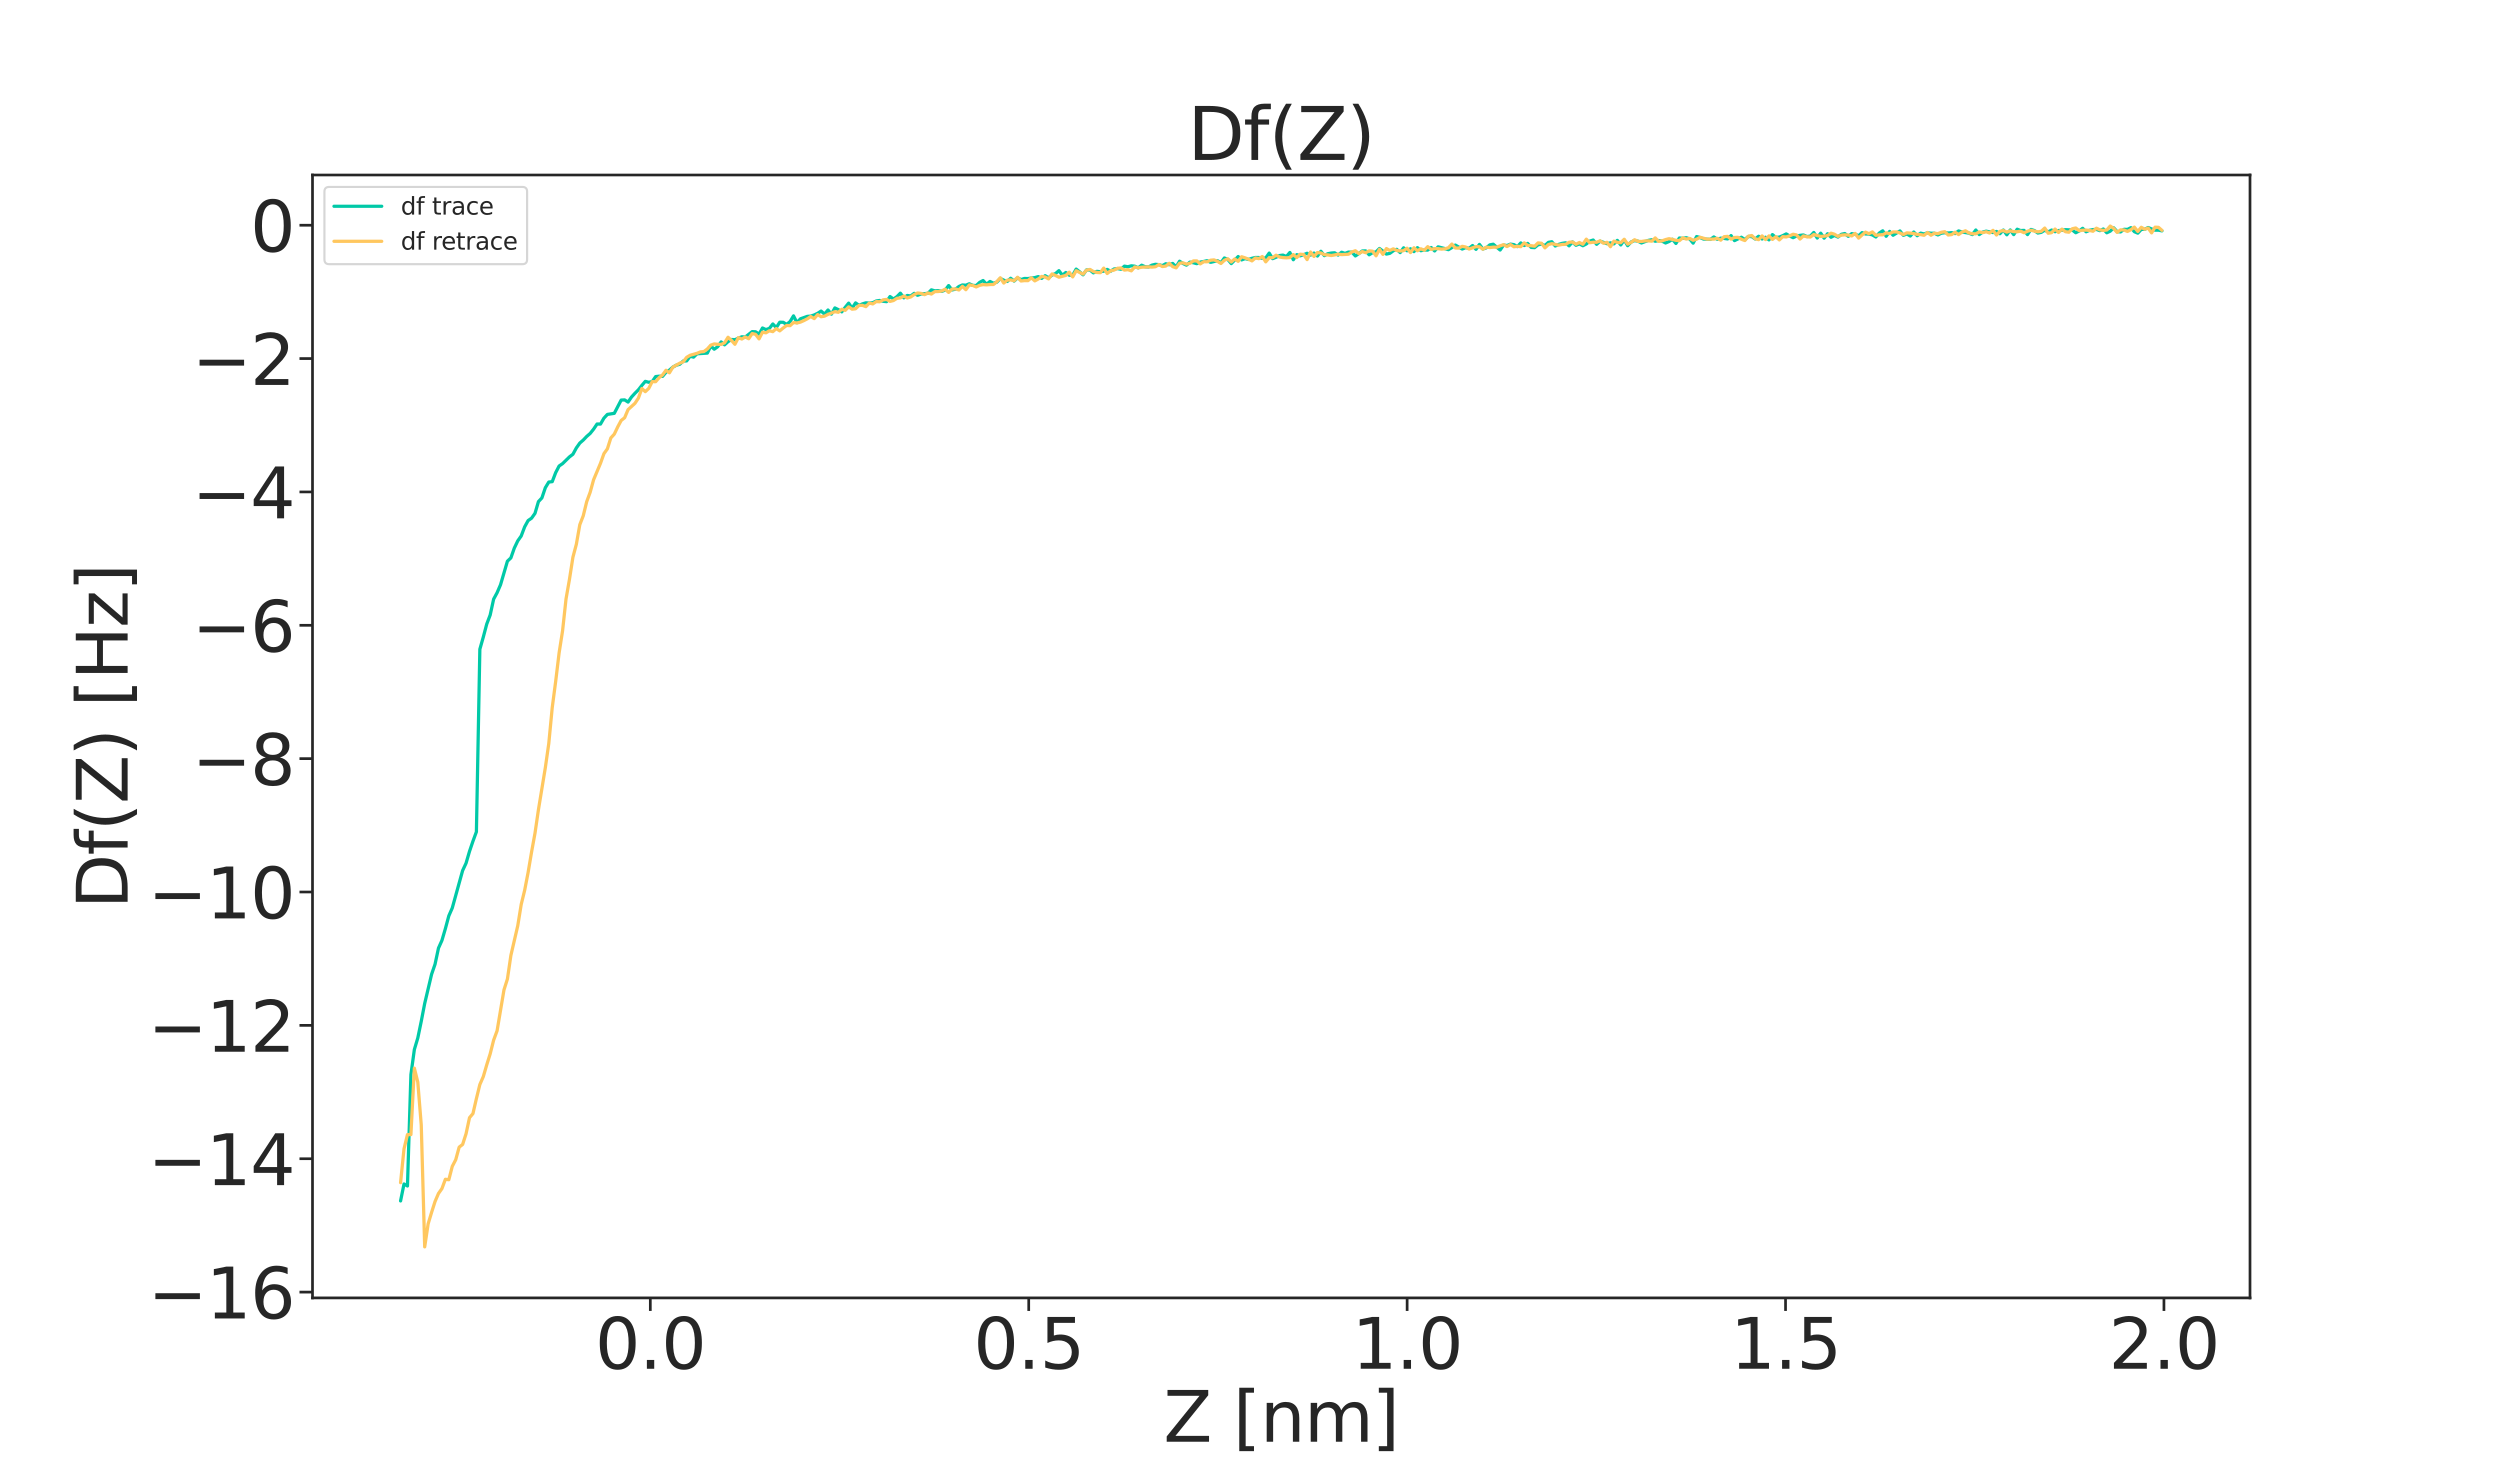 <?xml version="1.0" encoding="utf-8" standalone="no"?>
<!DOCTYPE svg PUBLIC "-//W3C//DTD SVG 1.1//EN"
  "http://www.w3.org/Graphics/SVG/1.1/DTD/svg11.dtd">
<svg xmlns:xlink="http://www.w3.org/1999/xlink" width="1728pt" height="1008pt" viewBox="0 0 1728 1008" xmlns="http://www.w3.org/2000/svg" version="1.1">
 <defs>
  <style type="text/css">*{stroke-linejoin: round; stroke-linecap: butt}</style>
 </defs>
 <g id="figure_1">
  <g id="patch_1">
   <path d="M 0 1008 
L 1728 1008 
L 1728 0 
L 0 0 
z
" style="fill: #ffffff"/>
  </g>
  <g id="axes_1">
   <g id="patch_2">
    <path d="M 216 897.12 
L 1555.2 897.12 
L 1555.2 120.96 
L 216 120.96 
L 216 897.12 
z
" style="fill: none"/>
   </g>
   <g id="matplotlib.axis_1">
    <g id="xtick_1">
     <g id="line2d_1">
      <defs>
       <path id="m2b1231af15" d="M 0 0 
L 0 9 
" style="stroke: #262626; stroke-width: 1.875"/>
      </defs>
      <g>
       <use xlink:href="#m2b1231af15" x="449.499" y="897.12" style="fill: #262626; stroke: #262626; stroke-width: 1.875"/>
      </g>
     </g>
     <g id="text_1">
      <!-- 0.0 -->
      <g style="fill: #262626" transform="translate(411.331 946.092)scale(0.48 -0.48)">
       <defs>
        <path id="DejaVuSans-30" d="M 2034 4250 
Q 1547 4250 1301 3770 
Q 1056 3291 1056 2328 
Q 1056 1369 1301 889 
Q 1547 409 2034 409 
Q 2525 409 2770 889 
Q 3016 1369 3016 2328 
Q 3016 3291 2770 3770 
Q 2525 4250 2034 4250 
z
M 2034 4750 
Q 2819 4750 3233 4129 
Q 3647 3509 3647 2328 
Q 3647 1150 3233 529 
Q 2819 -91 2034 -91 
Q 1250 -91 836 529 
Q 422 1150 422 2328 
Q 422 3509 836 4129 
Q 1250 4750 2034 4750 
z
" transform="scale(0.016)"/>
        <path id="DejaVuSans-2e" d="M 684 794 
L 1344 794 
L 1344 0 
L 684 0 
L 684 794 
z
" transform="scale(0.016)"/>
       </defs>
       <use xlink:href="#DejaVuSans-30"/>
       <use xlink:href="#DejaVuSans-2e" x="63.623"/>
       <use xlink:href="#DejaVuSans-30" x="95.41"/>
      </g>
     </g>
    </g>
    <g id="xtick_2">
     <g id="line2d_2">
      <g>
       <use xlink:href="#m2b1231af15" x="711.053" y="897.12" style="fill: #262626; stroke: #262626; stroke-width: 1.875"/>
      </g>
     </g>
     <g id="text_2">
      <!-- 0.5 -->
      <g style="fill: #262626" transform="translate(672.885 946.092)scale(0.48 -0.48)">
       <defs>
        <path id="DejaVuSans-35" d="M 691 4666 
L 3169 4666 
L 3169 4134 
L 1269 4134 
L 1269 2991 
Q 1406 3038 1543 3061 
Q 1681 3084 1819 3084 
Q 2600 3084 3056 2656 
Q 3513 2228 3513 1497 
Q 3513 744 3044 326 
Q 2575 -91 1722 -91 
Q 1428 -91 1123 -41 
Q 819 9 494 109 
L 494 744 
Q 775 591 1075 516 
Q 1375 441 1709 441 
Q 2250 441 2565 725 
Q 2881 1009 2881 1497 
Q 2881 1984 2565 2268 
Q 2250 2553 1709 2553 
Q 1456 2553 1204 2497 
Q 953 2441 691 2322 
L 691 4666 
z
" transform="scale(0.016)"/>
       </defs>
       <use xlink:href="#DejaVuSans-30"/>
       <use xlink:href="#DejaVuSans-2e" x="63.623"/>
       <use xlink:href="#DejaVuSans-35" x="95.41"/>
      </g>
     </g>
    </g>
    <g id="xtick_3">
     <g id="line2d_3">
      <g>
       <use xlink:href="#m2b1231af15" x="972.607" y="897.12" style="fill: #262626; stroke: #262626; stroke-width: 1.875"/>
      </g>
     </g>
     <g id="text_3">
      <!-- 1.0 -->
      <g style="fill: #262626" transform="translate(934.439 946.092)scale(0.48 -0.48)">
       <defs>
        <path id="DejaVuSans-31" d="M 794 531 
L 1825 531 
L 1825 4091 
L 703 3866 
L 703 4441 
L 1819 4666 
L 2450 4666 
L 2450 531 
L 3481 531 
L 3481 0 
L 794 0 
L 794 531 
z
" transform="scale(0.016)"/>
       </defs>
       <use xlink:href="#DejaVuSans-31"/>
       <use xlink:href="#DejaVuSans-2e" x="63.623"/>
       <use xlink:href="#DejaVuSans-30" x="95.41"/>
      </g>
     </g>
    </g>
    <g id="xtick_4">
     <g id="line2d_4">
      <g>
       <use xlink:href="#m2b1231af15" x="1234.161" y="897.12" style="fill: #262626; stroke: #262626; stroke-width: 1.875"/>
      </g>
     </g>
     <g id="text_4">
      <!-- 1.5 -->
      <g style="fill: #262626" transform="translate(1195.994 946.092)scale(0.48 -0.48)">
       <use xlink:href="#DejaVuSans-31"/>
       <use xlink:href="#DejaVuSans-2e" x="63.623"/>
       <use xlink:href="#DejaVuSans-35" x="95.41"/>
      </g>
     </g>
    </g>
    <g id="xtick_5">
     <g id="line2d_5">
      <g>
       <use xlink:href="#m2b1231af15" x="1495.715" y="897.12" style="fill: #262626; stroke: #262626; stroke-width: 1.875"/>
      </g>
     </g>
     <g id="text_5">
      <!-- 2.0 -->
      <g style="fill: #262626" transform="translate(1457.548 946.092)scale(0.48 -0.48)">
       <defs>
        <path id="DejaVuSans-32" d="M 1228 531 
L 3431 531 
L 3431 0 
L 469 0 
L 469 531 
Q 828 903 1448 1529 
Q 2069 2156 2228 2338 
Q 2531 2678 2651 2914 
Q 2772 3150 2772 3378 
Q 2772 3750 2511 3984 
Q 2250 4219 1831 4219 
Q 1534 4219 1204 4116 
Q 875 4013 500 3803 
L 500 4441 
Q 881 4594 1212 4672 
Q 1544 4750 1819 4750 
Q 2544 4750 2975 4387 
Q 3406 4025 3406 3419 
Q 3406 3131 3298 2873 
Q 3191 2616 2906 2266 
Q 2828 2175 2409 1742 
Q 1991 1309 1228 531 
z
" transform="scale(0.016)"/>
       </defs>
       <use xlink:href="#DejaVuSans-32"/>
       <use xlink:href="#DejaVuSans-2e" x="63.623"/>
       <use xlink:href="#DejaVuSans-30" x="95.41"/>
      </g>
     </g>
    </g>
    <g id="text_6">
     <!-- Z [nm] -->
     <g style="fill: #262626" transform="translate(804.217 996.548)scale(0.48 -0.48)">
      <defs>
       <path id="DejaVuSans-5a" d="M 359 4666 
L 4025 4666 
L 4025 4184 
L 1075 531 
L 4097 531 
L 4097 0 
L 288 0 
L 288 481 
L 3238 4134 
L 359 4134 
L 359 4666 
z
" transform="scale(0.016)"/>
       <path id="DejaVuSans-20" transform="scale(0.016)"/>
       <path id="DejaVuSans-5b" d="M 550 4863 
L 1875 4863 
L 1875 4416 
L 1125 4416 
L 1125 -397 
L 1875 -397 
L 1875 -844 
L 550 -844 
L 550 4863 
z
" transform="scale(0.016)"/>
       <path id="DejaVuSans-6e" d="M 3513 2113 
L 3513 0 
L 2938 0 
L 2938 2094 
Q 2938 2591 2744 2837 
Q 2550 3084 2163 3084 
Q 1697 3084 1428 2787 
Q 1159 2491 1159 1978 
L 1159 0 
L 581 0 
L 581 3500 
L 1159 3500 
L 1159 2956 
Q 1366 3272 1645 3428 
Q 1925 3584 2291 3584 
Q 2894 3584 3203 3211 
Q 3513 2838 3513 2113 
z
" transform="scale(0.016)"/>
       <path id="DejaVuSans-6d" d="M 3328 2828 
Q 3544 3216 3844 3400 
Q 4144 3584 4550 3584 
Q 5097 3584 5394 3201 
Q 5691 2819 5691 2113 
L 5691 0 
L 5113 0 
L 5113 2094 
Q 5113 2597 4934 2840 
Q 4756 3084 4391 3084 
Q 3944 3084 3684 2787 
Q 3425 2491 3425 1978 
L 3425 0 
L 2847 0 
L 2847 2094 
Q 2847 2600 2669 2842 
Q 2491 3084 2119 3084 
Q 1678 3084 1418 2786 
Q 1159 2488 1159 1978 
L 1159 0 
L 581 0 
L 581 3500 
L 1159 3500 
L 1159 2956 
Q 1356 3278 1631 3431 
Q 1906 3584 2284 3584 
Q 2666 3584 2933 3390 
Q 3200 3197 3328 2828 
z
" transform="scale(0.016)"/>
       <path id="DejaVuSans-5d" d="M 1947 4863 
L 1947 -844 
L 622 -844 
L 622 -397 
L 1369 -397 
L 1369 4416 
L 622 4416 
L 622 4863 
L 1947 4863 
z
" transform="scale(0.016)"/>
      </defs>
      <use xlink:href="#DejaVuSans-5a"/>
      <use xlink:href="#DejaVuSans-20" x="68.506"/>
      <use xlink:href="#DejaVuSans-5b" x="100.293"/>
      <use xlink:href="#DejaVuSans-6e" x="139.307"/>
      <use xlink:href="#DejaVuSans-6d" x="202.686"/>
      <use xlink:href="#DejaVuSans-5d" x="300.098"/>
     </g>
    </g>
   </g>
   <g id="matplotlib.axis_2">
    <g id="ytick_1">
     <g id="line2d_6">
      <defs>
       <path id="m84f13d6ff4" d="M 0 0 
L -9 0 
" style="stroke: #262626; stroke-width: 1.875"/>
      </defs>
      <g>
       <use xlink:href="#m84f13d6ff4" x="216" y="893.086" style="fill: #262626; stroke: #262626; stroke-width: 1.875"/>
      </g>
     </g>
     <g id="text_7">
      <!-- −16 -->
      <g style="fill: #262626" transform="translate(102.198 911.322)scale(0.48 -0.48)">
       <defs>
        <path id="DejaVuSans-2212" d="M 678 2272 
L 4684 2272 
L 4684 1741 
L 678 1741 
L 678 2272 
z
" transform="scale(0.016)"/>
        <path id="DejaVuSans-36" d="M 2113 2584 
Q 1688 2584 1439 2293 
Q 1191 2003 1191 1497 
Q 1191 994 1439 701 
Q 1688 409 2113 409 
Q 2538 409 2786 701 
Q 3034 994 3034 1497 
Q 3034 2003 2786 2293 
Q 2538 2584 2113 2584 
z
M 3366 4563 
L 3366 3988 
Q 3128 4100 2886 4159 
Q 2644 4219 2406 4219 
Q 1781 4219 1451 3797 
Q 1122 3375 1075 2522 
Q 1259 2794 1537 2939 
Q 1816 3084 2150 3084 
Q 2853 3084 3261 2657 
Q 3669 2231 3669 1497 
Q 3669 778 3244 343 
Q 2819 -91 2113 -91 
Q 1303 -91 875 529 
Q 447 1150 447 2328 
Q 447 3434 972 4092 
Q 1497 4750 2381 4750 
Q 2619 4750 2861 4703 
Q 3103 4656 3366 4563 
z
" transform="scale(0.016)"/>
       </defs>
       <use xlink:href="#DejaVuSans-2212"/>
       <use xlink:href="#DejaVuSans-31" x="83.789"/>
       <use xlink:href="#DejaVuSans-36" x="147.412"/>
      </g>
     </g>
    </g>
    <g id="ytick_2">
     <g id="line2d_7">
      <g>
       <use xlink:href="#m84f13d6ff4" x="216" y="800.909" style="fill: #262626; stroke: #262626; stroke-width: 1.875"/>
      </g>
     </g>
     <g id="text_8">
      <!-- −14 -->
      <g style="fill: #262626" transform="translate(102.198 819.145)scale(0.48 -0.48)">
       <defs>
        <path id="DejaVuSans-34" d="M 2419 4116 
L 825 1625 
L 2419 1625 
L 2419 4116 
z
M 2253 4666 
L 3047 4666 
L 3047 1625 
L 3713 1625 
L 3713 1100 
L 3047 1100 
L 3047 0 
L 2419 0 
L 2419 1100 
L 313 1100 
L 313 1709 
L 2253 4666 
z
" transform="scale(0.016)"/>
       </defs>
       <use xlink:href="#DejaVuSans-2212"/>
       <use xlink:href="#DejaVuSans-31" x="83.789"/>
       <use xlink:href="#DejaVuSans-34" x="147.412"/>
      </g>
     </g>
    </g>
    <g id="ytick_3">
     <g id="line2d_8">
      <g>
       <use xlink:href="#m84f13d6ff4" x="216" y="708.732" style="fill: #262626; stroke: #262626; stroke-width: 1.875"/>
      </g>
     </g>
     <g id="text_9">
      <!-- −12 -->
      <g style="fill: #262626" transform="translate(102.198 726.968)scale(0.48 -0.48)">
       <use xlink:href="#DejaVuSans-2212"/>
       <use xlink:href="#DejaVuSans-31" x="83.789"/>
       <use xlink:href="#DejaVuSans-32" x="147.412"/>
      </g>
     </g>
    </g>
    <g id="ytick_4">
     <g id="line2d_9">
      <g>
       <use xlink:href="#m84f13d6ff4" x="216" y="616.555" style="fill: #262626; stroke: #262626; stroke-width: 1.875"/>
      </g>
     </g>
     <g id="text_10">
      <!-- −10 -->
      <g style="fill: #262626" transform="translate(102.198 634.791)scale(0.48 -0.48)">
       <use xlink:href="#DejaVuSans-2212"/>
       <use xlink:href="#DejaVuSans-31" x="83.789"/>
       <use xlink:href="#DejaVuSans-30" x="147.412"/>
      </g>
     </g>
    </g>
    <g id="ytick_5">
     <g id="line2d_10">
      <g>
       <use xlink:href="#m84f13d6ff4" x="216" y="524.378" style="fill: #262626; stroke: #262626; stroke-width: 1.875"/>
      </g>
     </g>
     <g id="text_11">
      <!-- −8 -->
      <g style="fill: #262626" transform="translate(132.738 542.615)scale(0.48 -0.48)">
       <defs>
        <path id="DejaVuSans-38" d="M 2034 2216 
Q 1584 2216 1326 1975 
Q 1069 1734 1069 1313 
Q 1069 891 1326 650 
Q 1584 409 2034 409 
Q 2484 409 2743 651 
Q 3003 894 3003 1313 
Q 3003 1734 2745 1975 
Q 2488 2216 2034 2216 
z
M 1403 2484 
Q 997 2584 770 2862 
Q 544 3141 544 3541 
Q 544 4100 942 4425 
Q 1341 4750 2034 4750 
Q 2731 4750 3128 4425 
Q 3525 4100 3525 3541 
Q 3525 3141 3298 2862 
Q 3072 2584 2669 2484 
Q 3125 2378 3379 2068 
Q 3634 1759 3634 1313 
Q 3634 634 3220 271 
Q 2806 -91 2034 -91 
Q 1263 -91 848 271 
Q 434 634 434 1313 
Q 434 1759 690 2068 
Q 947 2378 1403 2484 
z
M 1172 3481 
Q 1172 3119 1398 2916 
Q 1625 2713 2034 2713 
Q 2441 2713 2670 2916 
Q 2900 3119 2900 3481 
Q 2900 3844 2670 4047 
Q 2441 4250 2034 4250 
Q 1625 4250 1398 4047 
Q 1172 3844 1172 3481 
z
" transform="scale(0.016)"/>
       </defs>
       <use xlink:href="#DejaVuSans-2212"/>
       <use xlink:href="#DejaVuSans-38" x="83.789"/>
      </g>
     </g>
    </g>
    <g id="ytick_6">
     <g id="line2d_11">
      <g>
       <use xlink:href="#m84f13d6ff4" x="216" y="432.201" style="fill: #262626; stroke: #262626; stroke-width: 1.875"/>
      </g>
     </g>
     <g id="text_12">
      <!-- −6 -->
      <g style="fill: #262626" transform="translate(132.738 450.438)scale(0.48 -0.48)">
       <use xlink:href="#DejaVuSans-2212"/>
       <use xlink:href="#DejaVuSans-36" x="83.789"/>
      </g>
     </g>
    </g>
    <g id="ytick_7">
     <g id="line2d_12">
      <g>
       <use xlink:href="#m84f13d6ff4" x="216" y="340.024" style="fill: #262626; stroke: #262626; stroke-width: 1.875"/>
      </g>
     </g>
     <g id="text_13">
      <!-- −4 -->
      <g style="fill: #262626" transform="translate(132.738 358.261)scale(0.48 -0.48)">
       <use xlink:href="#DejaVuSans-2212"/>
       <use xlink:href="#DejaVuSans-34" x="83.789"/>
      </g>
     </g>
    </g>
    <g id="ytick_8">
     <g id="line2d_13">
      <g>
       <use xlink:href="#m84f13d6ff4" x="216" y="247.847" style="fill: #262626; stroke: #262626; stroke-width: 1.875"/>
      </g>
     </g>
     <g id="text_14">
      <!-- −2 -->
      <g style="fill: #262626" transform="translate(132.738 266.084)scale(0.48 -0.48)">
       <use xlink:href="#DejaVuSans-2212"/>
       <use xlink:href="#DejaVuSans-32" x="83.789"/>
      </g>
     </g>
    </g>
    <g id="ytick_9">
     <g id="line2d_14">
      <g>
       <use xlink:href="#m84f13d6ff4" x="216" y="155.67" style="fill: #262626; stroke: #262626; stroke-width: 1.875"/>
      </g>
     </g>
     <g id="text_15">
      <!-- 0 -->
      <g style="fill: #262626" transform="translate(172.96 173.907)scale(0.48 -0.48)">
       <use xlink:href="#DejaVuSans-30"/>
      </g>
     </g>
    </g>
    <g id="text_16">
     <!-- Df(Z) [Hz] -->
     <g style="fill: #262626" transform="translate(88.215 628.136)rotate(-90)scale(0.48 -0.48)">
      <defs>
       <path id="DejaVuSans-44" d="M 1259 4147 
L 1259 519 
L 2022 519 
Q 2988 519 3436 956 
Q 3884 1394 3884 2338 
Q 3884 3275 3436 3711 
Q 2988 4147 2022 4147 
L 1259 4147 
z
M 628 4666 
L 1925 4666 
Q 3281 4666 3915 4102 
Q 4550 3538 4550 2338 
Q 4550 1131 3912 565 
Q 3275 0 1925 0 
L 628 0 
L 628 4666 
z
" transform="scale(0.016)"/>
       <path id="DejaVuSans-66" d="M 2375 4863 
L 2375 4384 
L 1825 4384 
Q 1516 4384 1395 4259 
Q 1275 4134 1275 3809 
L 1275 3500 
L 2222 3500 
L 2222 3053 
L 1275 3053 
L 1275 0 
L 697 0 
L 697 3053 
L 147 3053 
L 147 3500 
L 697 3500 
L 697 3744 
Q 697 4328 969 4595 
Q 1241 4863 1831 4863 
L 2375 4863 
z
" transform="scale(0.016)"/>
       <path id="DejaVuSans-28" d="M 1984 4856 
Q 1566 4138 1362 3434 
Q 1159 2731 1159 2009 
Q 1159 1288 1364 580 
Q 1569 -128 1984 -844 
L 1484 -844 
Q 1016 -109 783 600 
Q 550 1309 550 2009 
Q 550 2706 781 3412 
Q 1013 4119 1484 4856 
L 1984 4856 
z
" transform="scale(0.016)"/>
       <path id="DejaVuSans-29" d="M 513 4856 
L 1013 4856 
Q 1481 4119 1714 3412 
Q 1947 2706 1947 2009 
Q 1947 1309 1714 600 
Q 1481 -109 1013 -844 
L 513 -844 
Q 928 -128 1133 580 
Q 1338 1288 1338 2009 
Q 1338 2731 1133 3434 
Q 928 4138 513 4856 
z
" transform="scale(0.016)"/>
       <path id="DejaVuSans-48" d="M 628 4666 
L 1259 4666 
L 1259 2753 
L 3553 2753 
L 3553 4666 
L 4184 4666 
L 4184 0 
L 3553 0 
L 3553 2222 
L 1259 2222 
L 1259 0 
L 628 0 
L 628 4666 
z
" transform="scale(0.016)"/>
       <path id="DejaVuSans-7a" d="M 353 3500 
L 3084 3500 
L 3084 2975 
L 922 459 
L 3084 459 
L 3084 0 
L 275 0 
L 275 525 
L 2438 3041 
L 353 3041 
L 353 3500 
z
" transform="scale(0.016)"/>
      </defs>
      <use xlink:href="#DejaVuSans-44"/>
      <use xlink:href="#DejaVuSans-66" x="77.002"/>
      <use xlink:href="#DejaVuSans-28" x="112.207"/>
      <use xlink:href="#DejaVuSans-5a" x="151.221"/>
      <use xlink:href="#DejaVuSans-29" x="219.727"/>
      <use xlink:href="#DejaVuSans-20" x="258.74"/>
      <use xlink:href="#DejaVuSans-5b" x="290.527"/>
      <use xlink:href="#DejaVuSans-48" x="329.541"/>
      <use xlink:href="#DejaVuSans-7a" x="404.736"/>
      <use xlink:href="#DejaVuSans-5d" x="457.227"/>
     </g>
    </g>
   </g>
   <g id="line2d_15">
    <path d="M 276.873 830.08 
L 279.255 818.367 
L 281.638 819.746 
L 284.02 742.815 
L 286.403 725.428 
L 288.785 717.451 
L 291.168 705.95 
L 293.55 693.594 
L 298.315 673.424 
L 300.698 666.488 
L 303.08 655.329 
L 305.463 650.024 
L 307.845 641.882 
L 310.228 633.032 
L 312.61 627.598 
L 319.758 601.739 
L 322.14 596.623 
L 324.523 588.455 
L 326.905 581.442 
L 329.288 574.944 
L 331.67 448.748 
L 334.053 440.342 
L 336.435 431.353 
L 338.818 425.069 
L 341.2 414.115 
L 343.583 409.702 
L 345.965 404.179 
L 350.73 387.889 
L 353.113 385.626 
L 355.495 378.824 
L 357.878 373.839 
L 360.26 370.455 
L 362.643 364.156 
L 365.025 359.817 
L 367.408 358.17 
L 369.79 354.817 
L 372.172 346.708 
L 374.555 344.17 
L 376.937 337.113 
L 379.32 333.188 
L 381.702 332.922 
L 384.085 326.681 
L 386.467 322.099 
L 388.85 320.458 
L 393.615 315.797 
L 395.997 313.975 
L 398.38 309.601 
L 400.762 306.25 
L 403.145 304.169 
L 405.527 301.674 
L 407.91 299.603 
L 410.292 296.622 
L 412.675 293.084 
L 415.057 293.131 
L 417.44 289.007 
L 419.822 286.442 
L 424.587 285.699 
L 429.352 276.539 
L 431.735 276.4 
L 434.117 277.906 
L 436.5 274.434 
L 438.882 271.823 
L 441.265 269.432 
L 443.647 266.387 
L 446.03 263.599 
L 448.412 264.233 
L 450.795 263.777 
L 453.177 260.296 
L 455.56 260.031 
L 457.942 260.165 
L 460.325 257.319 
L 462.707 255.823 
L 465.09 253.742 
L 467.472 252.416 
L 469.855 251.801 
L 472.237 249.546 
L 474.62 249.459 
L 477.002 246.234 
L 479.385 246.85 
L 481.767 244.539 
L 488.915 244.062 
L 491.297 239.175 
L 493.68 241.368 
L 496.062 239.666 
L 498.445 236.348 
L 500.827 238.354 
L 503.21 236.165 
L 505.592 234.653 
L 507.975 234.793 
L 512.74 232.774 
L 515.122 232.982 
L 519.887 229.224 
L 522.27 229.332 
L 524.652 230.978 
L 527.035 226.714 
L 529.417 227.798 
L 531.8 226.988 
L 534.182 223.927 
L 536.565 226.444 
L 538.947 222.739 
L 541.33 222.756 
L 543.712 224.217 
L 546.095 222.294 
L 548.477 218.327 
L 550.86 223.023 
L 553.242 220.375 
L 558.007 218.682 
L 560.39 218.507 
L 562.772 217.691 
L 565.155 216.574 
L 567.537 215.011 
L 569.92 217.118 
L 572.302 214.282 
L 574.685 217.138 
L 577.067 212.844 
L 579.449 214.011 
L 581.832 215.564 
L 584.214 212.426 
L 586.597 209.524 
L 588.979 213.07 
L 591.362 209.36 
L 593.744 211.07 
L 596.127 210.041 
L 598.509 209.313 
L 600.892 209.51 
L 603.274 209.218 
L 605.657 208.038 
L 608.039 207.679 
L 610.422 208.242 
L 612.804 208.515 
L 615.187 204.972 
L 617.569 206.699 
L 619.952 205.051 
L 622.334 202.641 
L 624.717 205.874 
L 627.099 204.216 
L 629.482 204.602 
L 631.864 202.775 
L 634.247 204.107 
L 636.629 203.181 
L 641.394 202.757 
L 643.777 200.348 
L 646.159 201.035 
L 648.542 200.878 
L 650.924 201.427 
L 653.307 200.476 
L 655.689 197.385 
L 658.072 200.404 
L 660.454 199.89 
L 662.837 198.004 
L 665.219 196.958 
L 667.602 197.152 
L 669.984 196.153 
L 672.367 197.24 
L 674.749 197.403 
L 677.132 195.187 
L 679.514 193.891 
L 681.897 196.469 
L 684.279 194.544 
L 686.662 195.781 
L 689.044 195.005 
L 691.427 192.486 
L 693.809 193.644 
L 696.192 194.564 
L 698.574 192.338 
L 700.957 194.27 
L 703.339 192.106 
L 705.722 193.219 
L 708.104 192.478 
L 710.487 192.553 
L 715.252 191.875 
L 717.634 191.192 
L 720.017 192.422 
L 722.399 190.551 
L 724.782 192.011 
L 727.164 190.09 
L 729.547 189.116 
L 731.929 187.077 
L 734.312 190.273 
L 736.694 188.346 
L 739.077 190.256 
L 741.459 190.234 
L 743.842 185.998 
L 746.224 187.879 
L 748.607 189.947 
L 750.989 186.572 
L 753.372 186.597 
L 755.754 188.612 
L 758.137 187.549 
L 760.519 187.81 
L 762.902 187.445 
L 765.284 186.211 
L 767.667 187.461 
L 770.049 185.904 
L 772.432 185.628 
L 774.814 186.119 
L 777.197 183.961 
L 779.579 184.376 
L 781.962 183.738 
L 784.344 183.984 
L 786.726 185.134 
L 789.109 183.312 
L 791.491 184.355 
L 793.874 184.526 
L 796.256 183.257 
L 798.639 182.686 
L 801.021 182.913 
L 803.404 183.607 
L 805.786 182.3 
L 808.169 182.991 
L 810.551 182.095 
L 812.934 184.481 
L 815.316 180.549 
L 817.699 182.144 
L 820.081 183.271 
L 822.464 181.183 
L 824.846 181.617 
L 827.229 182.266 
L 829.611 181.171 
L 831.994 180.733 
L 834.376 180.173 
L 836.759 181.34 
L 841.524 180.193 
L 843.906 181.596 
L 846.289 178.308 
L 848.671 179.325 
L 851.054 182.197 
L 855.819 177.326 
L 858.201 179.649 
L 860.584 178.752 
L 862.966 179.361 
L 865.349 178.542 
L 867.731 177.969 
L 870.114 177.973 
L 872.496 178.546 
L 874.879 178.305 
L 877.261 174.941 
L 879.644 178.774 
L 882.026 177.818 
L 884.409 176.632 
L 886.791 176.33 
L 889.174 177.278 
L 891.556 174.526 
L 893.939 179.526 
L 896.321 176.018 
L 898.704 176.836 
L 901.086 176.037 
L 903.469 175.068 
L 905.851 176.354 
L 908.234 174.918 
L 910.616 176.975 
L 912.999 173.681 
L 915.381 176.697 
L 917.764 175.369 
L 920.146 174.912 
L 922.529 174.716 
L 924.911 176.313 
L 927.294 174.347 
L 929.676 175.152 
L 932.059 174.248 
L 934.441 174.325 
L 936.824 176.897 
L 939.206 175.306 
L 941.589 173.458 
L 943.971 173.419 
L 946.354 176.11 
L 948.736 174.669 
L 951.119 174.096 
L 953.501 171.756 
L 955.884 173.592 
L 958.266 175.63 
L 960.649 175.103 
L 963.031 173.367 
L 965.414 172.325 
L 967.796 174.593 
L 970.179 171.3 
L 972.561 173.344 
L 974.944 171.944 
L 977.326 173.924 
L 979.709 171.179 
L 982.091 173.295 
L 984.474 172.819 
L 986.856 172.86 
L 989.238 171.085 
L 991.621 173.449 
L 994.003 170.614 
L 998.768 171.836 
L 1001.151 172.585 
L 1003.533 171.131 
L 1005.916 169.392 
L 1010.681 172.15 
L 1013.063 171.167 
L 1015.446 171.632 
L 1017.828 169.712 
L 1020.211 172.353 
L 1022.593 168.936 
L 1024.976 172.097 
L 1027.358 171.3 
L 1029.741 169.251 
L 1032.123 168.808 
L 1036.888 172.818 
L 1039.271 169.375 
L 1041.653 169.745 
L 1044.036 168.737 
L 1046.418 169.095 
L 1048.801 170.459 
L 1051.183 167.917 
L 1053.566 169.716 
L 1055.948 168.252 
L 1058.331 171.01 
L 1060.713 171.17 
L 1063.096 169.223 
L 1065.478 168.706 
L 1067.861 169.723 
L 1070.243 167.531 
L 1072.626 167.094 
L 1075.008 170.048 
L 1077.391 168.918 
L 1079.773 168.206 
L 1082.156 167.817 
L 1084.538 169.924 
L 1086.921 167.239 
L 1089.303 169.549 
L 1091.686 168.552 
L 1094.068 169.848 
L 1096.451 168.625 
L 1098.833 166.679 
L 1101.216 165.902 
L 1103.598 168.873 
L 1105.981 166.696 
L 1108.363 167.52 
L 1110.746 168.468 
L 1113.128 167.854 
L 1115.511 168.578 
L 1117.893 166.151 
L 1120.276 169.302 
L 1122.658 165.871 
L 1125.041 169.82 
L 1127.423 167.248 
L 1129.806 166.305 
L 1132.188 166.717 
L 1134.571 167.942 
L 1139.336 166.159 
L 1141.718 165.701 
L 1144.101 166.761 
L 1146.483 166.261 
L 1148.866 166.706 
L 1151.248 167.952 
L 1153.631 166.934 
L 1156.013 165.377 
L 1158.396 168.274 
L 1160.778 164.496 
L 1163.161 164.789 
L 1165.543 164.29 
L 1167.926 165.179 
L 1170.308 168.06 
L 1172.691 163.505 
L 1175.073 164.181 
L 1177.456 165.249 
L 1182.221 165.491 
L 1184.603 163.764 
L 1186.986 165.42 
L 1189.368 164.629 
L 1191.751 164.799 
L 1194.133 165.162 
L 1196.515 162.84 
L 1198.898 166.311 
L 1203.663 163.976 
L 1206.045 165.599 
L 1208.428 163.427 
L 1210.81 163.544 
L 1213.193 165.189 
L 1215.575 163.291 
L 1217.958 165.207 
L 1220.34 163.97 
L 1222.723 165.816 
L 1225.105 162.147 
L 1227.488 164.133 
L 1229.87 163.875 
L 1232.253 162.891 
L 1234.635 161.675 
L 1237.018 163.155 
L 1239.4 164.287 
L 1241.783 163.124 
L 1244.165 162.687 
L 1246.548 162.407 
L 1248.93 163.514 
L 1251.313 163.243 
L 1253.695 160.681 
L 1256.078 164.529 
L 1258.46 161.175 
L 1260.843 164.617 
L 1263.225 161.571 
L 1265.608 164.007 
L 1267.99 162.716 
L 1270.373 163.862 
L 1272.755 161.945 
L 1275.138 161.417 
L 1277.52 163.371 
L 1279.903 161.487 
L 1282.285 161.879 
L 1284.668 162.98 
L 1287.05 160.788 
L 1289.433 161.71 
L 1291.815 161.754 
L 1294.198 162.381 
L 1296.58 163.81 
L 1298.963 161.07 
L 1301.345 159.526 
L 1303.728 163.316 
L 1306.11 159.954 
L 1308.493 162.607 
L 1313.258 159.625 
L 1315.64 162.667 
L 1318.023 161.703 
L 1320.405 163.141 
L 1322.788 160.38 
L 1325.17 162.929 
L 1327.553 161.134 
L 1329.935 161.718 
L 1332.318 160.87 
L 1334.7 161.224 
L 1337.083 161.22 
L 1339.465 162.398 
L 1341.848 161.19 
L 1344.23 160.858 
L 1346.613 161.045 
L 1348.995 160.8 
L 1351.378 161.464 
L 1353.76 159.604 
L 1356.143 160.364 
L 1360.908 161.148 
L 1363.29 162.15 
L 1365.673 158.975 
L 1368.055 162.149 
L 1370.438 160.438 
L 1372.82 159.773 
L 1377.585 160.757 
L 1379.968 159.971 
L 1382.35 161.539 
L 1384.733 159.007 
L 1387.115 162.294 
L 1389.498 158.947 
L 1391.88 162.169 
L 1394.263 158.432 
L 1396.645 159.367 
L 1399.028 159.242 
L 1401.41 162.144 
L 1403.792 158.595 
L 1406.175 159.353 
L 1408.557 161.08 
L 1410.94 160.587 
L 1413.322 159.123 
L 1415.705 160.267 
L 1418.087 159.005 
L 1420.47 160.156 
L 1422.852 159.352 
L 1425.235 159.227 
L 1427.617 158.747 
L 1432.382 158.99 
L 1434.765 160.857 
L 1437.147 159.646 
L 1439.53 157.807 
L 1441.912 160.213 
L 1444.295 159.19 
L 1446.677 158.688 
L 1449.06 158.578 
L 1451.442 159.425 
L 1453.825 158.285 
L 1456.207 160.887 
L 1458.59 159.779 
L 1460.972 157.478 
L 1463.355 160.071 
L 1465.737 160.317 
L 1468.12 158.474 
L 1470.502 158.576 
L 1472.885 157.368 
L 1475.267 160.14 
L 1477.65 161.16 
L 1480.032 158.583 
L 1482.415 158.472 
L 1484.797 157.279 
L 1487.18 158.249 
L 1489.562 159.095 
L 1491.945 159.077 
L 1494.327 159.571 
L 1494.327 159.571 
" clip-path="url(#pd66f16f4d3)" style="fill: none; stroke: #00c9a7; stroke-width: 2.25; stroke-linecap: round"/>
   </g>
   <g id="line2d_16">
    <path d="M 276.873 817.448 
L 279.255 794.062 
L 281.638 784.215 
L 284.02 784.227 
L 286.403 738.346 
L 288.785 747.985 
L 291.168 777.601 
L 293.55 861.84 
L 295.933 845.924 
L 298.315 837.998 
L 300.698 830.487 
L 303.08 824.926 
L 305.463 821.564 
L 307.845 815.119 
L 310.228 815.421 
L 312.61 806.183 
L 314.993 801.612 
L 317.375 792.903 
L 319.758 791.054 
L 322.14 783.648 
L 324.523 772.554 
L 326.905 769.71 
L 329.288 759.348 
L 331.67 749.635 
L 334.053 744.163 
L 336.435 736.001 
L 338.818 728.407 
L 341.2 718.944 
L 343.583 712.474 
L 348.348 684.203 
L 350.73 676.684 
L 353.113 660.421 
L 357.878 639.83 
L 360.26 625.137 
L 362.643 615.367 
L 365.025 603.066 
L 367.408 588.984 
L 369.79 575.897 
L 372.172 559.641 
L 376.937 530.582 
L 379.32 513.884 
L 381.702 489.1 
L 384.085 470.946 
L 386.467 451.193 
L 388.85 435.991 
L 391.232 414.022 
L 393.615 400.426 
L 395.997 385.13 
L 398.38 376.17 
L 400.762 362.665 
L 403.145 356.497 
L 405.527 346.757 
L 407.91 340.284 
L 410.292 331.603 
L 415.057 320.241 
L 417.44 313.565 
L 419.822 310.228 
L 422.205 302.702 
L 424.587 300.083 
L 426.97 295.081 
L 429.352 290.629 
L 431.735 288.762 
L 434.117 283.125 
L 438.882 278.768 
L 441.265 275.167 
L 443.647 268.554 
L 446.03 270.705 
L 448.412 268.473 
L 450.795 263.795 
L 453.177 263.825 
L 455.56 261.051 
L 457.942 259.171 
L 460.325 255.92 
L 462.707 257.675 
L 465.09 253.766 
L 469.855 251.007 
L 472.237 250.07 
L 474.62 246.987 
L 477.002 245.559 
L 481.767 244.222 
L 484.15 243.229 
L 486.532 242.998 
L 488.915 241.217 
L 491.297 238.553 
L 493.68 237.727 
L 496.062 237.978 
L 498.445 238.074 
L 500.827 236.949 
L 503.21 233.11 
L 505.592 235.302 
L 507.975 237.973 
L 510.357 233.332 
L 512.74 234.342 
L 515.122 232.934 
L 517.505 234.138 
L 519.887 230.553 
L 522.27 231.1 
L 524.652 234.232 
L 527.035 229.625 
L 529.417 230.045 
L 531.8 228.648 
L 534.182 229.225 
L 536.565 227.126 
L 538.947 228.689 
L 541.33 226.73 
L 543.712 224.957 
L 546.095 225.112 
L 548.477 222.91 
L 550.86 223.254 
L 553.242 222.655 
L 555.625 221.605 
L 558.007 220.36 
L 560.39 218.782 
L 562.772 220.217 
L 565.155 217.449 
L 567.537 218.911 
L 569.92 218.529 
L 572.302 217.317 
L 577.067 215.447 
L 579.449 215.862 
L 581.832 213.773 
L 584.214 214.537 
L 586.597 212.111 
L 588.979 213.711 
L 591.362 213.437 
L 593.744 211.083 
L 596.127 211.067 
L 598.509 211.948 
L 600.892 209.452 
L 603.274 210.071 
L 605.657 208.443 
L 608.039 208.595 
L 610.422 207.259 
L 612.804 206.952 
L 615.187 208.335 
L 617.569 207.724 
L 619.952 206.196 
L 622.334 205.914 
L 624.717 204.601 
L 627.099 205.956 
L 629.482 205.258 
L 631.864 203.612 
L 634.247 202.515 
L 636.629 202.792 
L 639.012 203.671 
L 641.394 202.479 
L 643.777 203.237 
L 646.159 201.556 
L 648.542 201.5 
L 650.924 201.123 
L 653.307 199.886 
L 655.689 202.118 
L 658.072 199.795 
L 660.454 199.709 
L 662.837 200.426 
L 665.219 197.927 
L 667.602 200.247 
L 669.984 196.951 
L 672.367 197.278 
L 674.749 198.336 
L 677.132 197.225 
L 679.514 196.727 
L 681.897 196.902 
L 684.279 196.674 
L 686.662 196.656 
L 689.044 194.634 
L 691.427 192.001 
L 693.809 195.638 
L 696.192 193.659 
L 698.574 193.472 
L 700.957 194.041 
L 703.339 191.639 
L 705.722 194.233 
L 708.104 193.963 
L 710.487 194.002 
L 712.869 192.025 
L 715.252 194.148 
L 717.634 192.858 
L 720.017 191.069 
L 722.399 191.46 
L 724.782 192.782 
L 727.164 189.359 
L 729.547 190.393 
L 731.929 191.597 
L 736.694 190.374 
L 739.077 188.143 
L 741.459 191.395 
L 743.842 187.112 
L 748.607 189.476 
L 750.989 186.742 
L 753.372 186.235 
L 755.754 187.662 
L 758.137 188.331 
L 760.519 188.488 
L 762.902 185.318 
L 765.284 189.059 
L 767.667 187.121 
L 770.049 186.68 
L 772.432 185.453 
L 774.814 185.206 
L 777.197 186.701 
L 779.579 186.378 
L 781.962 187.198 
L 784.344 184.523 
L 786.726 185.165 
L 789.109 184.698 
L 793.874 184.467 
L 796.256 184.614 
L 798.639 184.377 
L 801.021 182.866 
L 803.404 184.265 
L 805.786 183.917 
L 808.169 181.991 
L 810.551 184.291 
L 812.934 185.125 
L 815.316 181.949 
L 817.699 181.671 
L 820.081 182.579 
L 822.464 182.015 
L 824.846 180.353 
L 827.229 180.322 
L 829.611 182.399 
L 831.994 180.877 
L 834.376 180.958 
L 836.759 179.862 
L 839.141 179.637 
L 841.524 180.627 
L 843.906 182.125 
L 846.289 179.922 
L 848.671 178.883 
L 851.054 181.093 
L 853.436 178.985 
L 855.819 180.636 
L 858.201 177.458 
L 860.584 178.216 
L 862.966 179.166 
L 865.349 180.333 
L 867.731 178.31 
L 870.114 178.781 
L 872.496 177.307 
L 874.879 180.989 
L 877.261 178.145 
L 879.644 178.074 
L 882.026 176.387 
L 884.409 177.658 
L 886.791 178.057 
L 889.174 178.215 
L 891.556 178.046 
L 893.939 175.967 
L 896.321 178.04 
L 898.704 175.707 
L 901.086 175.898 
L 903.469 179.435 
L 905.851 174.184 
L 908.234 177.268 
L 910.616 174.539 
L 912.999 174.855 
L 915.381 176.025 
L 917.764 176.204 
L 920.146 176.616 
L 922.529 176.208 
L 924.911 175.665 
L 927.294 175.987 
L 932.059 175.733 
L 934.441 174.159 
L 936.824 173.297 
L 939.206 175.308 
L 941.589 173.863 
L 943.971 174.665 
L 946.354 173.374 
L 948.736 173.627 
L 951.119 176.821 
L 953.501 172.301 
L 955.884 175.829 
L 958.266 171.81 
L 960.649 173.106 
L 963.031 172.003 
L 965.414 173.131 
L 967.796 173.51 
L 970.179 173.26 
L 972.561 171.565 
L 974.944 174.576 
L 977.326 171.25 
L 979.709 173.322 
L 982.091 171.973 
L 984.474 172.989 
L 986.856 170.494 
L 989.238 172.402 
L 991.621 171.841 
L 994.003 171.853 
L 996.386 172.185 
L 998.768 171.986 
L 1001.151 171.225 
L 1003.533 168.695 
L 1005.916 171.409 
L 1008.298 171.503 
L 1010.681 170.249 
L 1013.063 170.721 
L 1015.446 172.146 
L 1020.211 170.469 
L 1022.593 170.568 
L 1024.976 172.25 
L 1027.358 170.802 
L 1029.741 171.121 
L 1032.123 170.839 
L 1034.506 170.879 
L 1036.888 169.906 
L 1039.271 169.122 
L 1041.653 170.424 
L 1044.036 169.027 
L 1046.418 170.575 
L 1048.801 170.224 
L 1051.183 170.505 
L 1053.566 167.873 
L 1055.948 169.684 
L 1058.331 169.812 
L 1060.713 170.181 
L 1063.096 167.896 
L 1065.478 168.119 
L 1067.861 171.319 
L 1070.243 169.046 
L 1072.626 168.407 
L 1077.391 169.44 
L 1079.773 168.971 
L 1082.156 168.907 
L 1084.538 167.458 
L 1086.921 167.269 
L 1089.303 168.869 
L 1091.686 167.605 
L 1094.068 168.82 
L 1096.451 165.314 
L 1098.833 167.778 
L 1101.216 167.414 
L 1103.598 167.454 
L 1105.981 166.465 
L 1108.363 168.157 
L 1110.746 167.491 
L 1113.128 170.519 
L 1115.511 166.674 
L 1117.893 167.509 
L 1120.276 167.742 
L 1122.658 165.389 
L 1125.041 168.767 
L 1127.423 167.56 
L 1129.806 165.705 
L 1132.188 166.823 
L 1134.571 166.912 
L 1136.953 166.521 
L 1139.336 166.459 
L 1141.718 166.724 
L 1144.101 164.446 
L 1146.483 166.873 
L 1148.866 166.45 
L 1151.248 165.592 
L 1153.631 164.983 
L 1156.013 165.477 
L 1158.396 166.105 
L 1160.778 166.342 
L 1163.161 164.372 
L 1165.543 165.249 
L 1167.926 164.771 
L 1170.308 166.085 
L 1172.691 165.35 
L 1175.073 164.006 
L 1179.838 165.317 
L 1184.603 165.277 
L 1186.986 164.715 
L 1189.368 166.012 
L 1191.751 163.594 
L 1194.133 163.385 
L 1196.515 165.289 
L 1198.898 164.138 
L 1201.28 164.03 
L 1203.663 165.384 
L 1206.045 166.273 
L 1208.428 163.319 
L 1210.81 162.786 
L 1213.193 165.056 
L 1215.575 165.653 
L 1217.958 163.061 
L 1220.34 165.614 
L 1222.723 163.042 
L 1225.105 165.491 
L 1227.488 163.594 
L 1229.87 165.832 
L 1232.253 163.587 
L 1234.635 163.782 
L 1237.018 163.021 
L 1239.4 161.895 
L 1241.783 162.396 
L 1244.165 165.225 
L 1246.548 163.062 
L 1248.93 163.646 
L 1251.313 163.838 
L 1253.695 162.114 
L 1258.46 163.42 
L 1260.843 163.242 
L 1263.225 162.807 
L 1265.608 161.171 
L 1267.99 161.898 
L 1270.373 163.393 
L 1272.755 162.548 
L 1275.138 162.333 
L 1277.52 162.456 
L 1279.903 163.076 
L 1282.285 161.341 
L 1284.668 164.583 
L 1287.05 162.413 
L 1289.433 160.455 
L 1291.815 161.53 
L 1294.198 160.315 
L 1296.58 162.653 
L 1298.963 162.335 
L 1301.345 162.328 
L 1303.728 160.96 
L 1306.11 161.463 
L 1308.493 160.309 
L 1310.875 160.311 
L 1313.258 161.051 
L 1315.64 162.118 
L 1318.023 160.948 
L 1320.405 161.119 
L 1322.788 161.44 
L 1325.17 162.031 
L 1327.553 162.166 
L 1329.935 162.634 
L 1332.318 160.686 
L 1334.7 162.594 
L 1337.083 161.177 
L 1339.465 161.493 
L 1341.848 160.556 
L 1344.23 160.161 
L 1346.613 162.452 
L 1348.995 162.145 
L 1351.378 160.484 
L 1353.76 162.133 
L 1356.143 160.424 
L 1358.525 159.522 
L 1360.908 161.003 
L 1363.29 161.571 
L 1365.673 161.612 
L 1368.055 160.298 
L 1370.438 160.796 
L 1372.82 160.193 
L 1375.203 161.071 
L 1377.585 159.204 
L 1379.968 162.447 
L 1382.35 159.87 
L 1384.733 159.366 
L 1387.115 160.403 
L 1389.498 159.561 
L 1391.88 160.107 
L 1394.263 160.194 
L 1396.645 159.765 
L 1399.028 160.883 
L 1401.41 159.819 
L 1403.792 159.164 
L 1408.557 160.275 
L 1410.94 159.858 
L 1413.322 157.636 
L 1415.705 161.216 
L 1418.087 160.812 
L 1420.47 158.316 
L 1422.852 160.688 
L 1425.235 158.379 
L 1427.617 160.16 
L 1430 160.517 
L 1432.382 158.092 
L 1434.765 157.581 
L 1437.147 159.468 
L 1439.53 159.15 
L 1441.912 159.031 
L 1444.295 159.293 
L 1446.677 159.837 
L 1449.06 157.726 
L 1451.442 158.883 
L 1453.825 159.274 
L 1456.207 158.967 
L 1458.59 156.24 
L 1460.972 157.91 
L 1463.355 160.639 
L 1465.737 158.848 
L 1468.12 158.975 
L 1470.502 159.974 
L 1472.885 158.765 
L 1475.267 156.98 
L 1477.65 159.982 
L 1480.032 157.107 
L 1482.415 158.428 
L 1484.797 157.65 
L 1487.18 160.961 
L 1489.562 157.032 
L 1491.945 157.13 
L 1494.327 159.219 
L 1494.327 159.219 
" clip-path="url(#pd66f16f4d3)" style="fill: none; stroke: #ffc75f; stroke-width: 2.25; stroke-linecap: round"/>
   </g>
   <g id="patch_3">
    <path d="M 216 897.12 
L 216 120.96 
" style="fill: none; stroke: #262626; stroke-width: 1.875; stroke-linejoin: miter; stroke-linecap: square"/>
   </g>
   <g id="patch_4">
    <path d="M 1555.2 897.12 
L 1555.2 120.96 
" style="fill: none; stroke: #262626; stroke-width: 1.875; stroke-linejoin: miter; stroke-linecap: square"/>
   </g>
   <g id="patch_5">
    <path d="M 216 897.12 
L 1555.2 897.12 
" style="fill: none; stroke: #262626; stroke-width: 1.875; stroke-linejoin: miter; stroke-linecap: square"/>
   </g>
   <g id="patch_6">
    <path d="M 216 120.96 
L 1555.2 120.96 
" style="fill: none; stroke: #262626; stroke-width: 1.875; stroke-linejoin: miter; stroke-linecap: square"/>
   </g>
   <g id="text_17">
    <!-- Df(Z) -->
    <g style="fill: #262626" transform="translate(820.916 110.562)scale(0.5 -0.5)">
     <use xlink:href="#DejaVuSans-44"/>
     <use xlink:href="#DejaVuSans-66" x="77.002"/>
     <use xlink:href="#DejaVuSans-28" x="112.207"/>
     <use xlink:href="#DejaVuSans-5a" x="151.221"/>
     <use xlink:href="#DejaVuSans-29" x="219.727"/>
    </g>
   </g>
   <g id="legend_1">
    <g id="patch_7">
     <path d="M 227.55 182.598 
L 361.03 182.598 
Q 364.33 182.598 364.33 179.298 
L 364.33 132.51 
Q 364.33 129.21 361.03 129.21 
L 227.55 129.21 
Q 224.25 129.21 224.25 132.51 
L 224.25 179.298 
Q 224.25 182.598 227.55 182.598 
z
" style="fill: #ffffff; opacity: 0.8; stroke: #cccccc; stroke-width: 1.5; stroke-linejoin: miter"/>
    </g>
    <g id="line2d_17">
     <path d="M 230.85 142.572 
L 247.35 142.572 
L 263.85 142.572 
" style="fill: none; stroke: #00c9a7; stroke-width: 2.25; stroke-linecap: round"/>
    </g>
    <g id="text_18">
     <!-- df trace -->
     <g style="fill: #262626" transform="translate(277.05 148.347)scale(0.165 -0.165)">
      <defs>
       <path id="DejaVuSans-64" d="M 2906 2969 
L 2906 4863 
L 3481 4863 
L 3481 0 
L 2906 0 
L 2906 525 
Q 2725 213 2448 61 
Q 2172 -91 1784 -91 
Q 1150 -91 751 415 
Q 353 922 353 1747 
Q 353 2572 751 3078 
Q 1150 3584 1784 3584 
Q 2172 3584 2448 3432 
Q 2725 3281 2906 2969 
z
M 947 1747 
Q 947 1113 1208 752 
Q 1469 391 1925 391 
Q 2381 391 2643 752 
Q 2906 1113 2906 1747 
Q 2906 2381 2643 2742 
Q 2381 3103 1925 3103 
Q 1469 3103 1208 2742 
Q 947 2381 947 1747 
z
" transform="scale(0.016)"/>
       <path id="DejaVuSans-74" d="M 1172 4494 
L 1172 3500 
L 2356 3500 
L 2356 3053 
L 1172 3053 
L 1172 1153 
Q 1172 725 1289 603 
Q 1406 481 1766 481 
L 2356 481 
L 2356 0 
L 1766 0 
Q 1100 0 847 248 
Q 594 497 594 1153 
L 594 3053 
L 172 3053 
L 172 3500 
L 594 3500 
L 594 4494 
L 1172 4494 
z
" transform="scale(0.016)"/>
       <path id="DejaVuSans-72" d="M 2631 2963 
Q 2534 3019 2420 3045 
Q 2306 3072 2169 3072 
Q 1681 3072 1420 2755 
Q 1159 2438 1159 1844 
L 1159 0 
L 581 0 
L 581 3500 
L 1159 3500 
L 1159 2956 
Q 1341 3275 1631 3429 
Q 1922 3584 2338 3584 
Q 2397 3584 2469 3576 
Q 2541 3569 2628 3553 
L 2631 2963 
z
" transform="scale(0.016)"/>
       <path id="DejaVuSans-61" d="M 2194 1759 
Q 1497 1759 1228 1600 
Q 959 1441 959 1056 
Q 959 750 1161 570 
Q 1363 391 1709 391 
Q 2188 391 2477 730 
Q 2766 1069 2766 1631 
L 2766 1759 
L 2194 1759 
z
M 3341 1997 
L 3341 0 
L 2766 0 
L 2766 531 
Q 2569 213 2275 61 
Q 1981 -91 1556 -91 
Q 1019 -91 701 211 
Q 384 513 384 1019 
Q 384 1609 779 1909 
Q 1175 2209 1959 2209 
L 2766 2209 
L 2766 2266 
Q 2766 2663 2505 2880 
Q 2244 3097 1772 3097 
Q 1472 3097 1187 3025 
Q 903 2953 641 2809 
L 641 3341 
Q 956 3463 1253 3523 
Q 1550 3584 1831 3584 
Q 2591 3584 2966 3190 
Q 3341 2797 3341 1997 
z
" transform="scale(0.016)"/>
       <path id="DejaVuSans-63" d="M 3122 3366 
L 3122 2828 
Q 2878 2963 2633 3030 
Q 2388 3097 2138 3097 
Q 1578 3097 1268 2742 
Q 959 2388 959 1747 
Q 959 1106 1268 751 
Q 1578 397 2138 397 
Q 2388 397 2633 464 
Q 2878 531 3122 666 
L 3122 134 
Q 2881 22 2623 -34 
Q 2366 -91 2075 -91 
Q 1284 -91 818 406 
Q 353 903 353 1747 
Q 353 2603 823 3093 
Q 1294 3584 2113 3584 
Q 2378 3584 2631 3529 
Q 2884 3475 3122 3366 
z
" transform="scale(0.016)"/>
       <path id="DejaVuSans-65" d="M 3597 1894 
L 3597 1613 
L 953 1613 
Q 991 1019 1311 708 
Q 1631 397 2203 397 
Q 2534 397 2845 478 
Q 3156 559 3463 722 
L 3463 178 
Q 3153 47 2828 -22 
Q 2503 -91 2169 -91 
Q 1331 -91 842 396 
Q 353 884 353 1716 
Q 353 2575 817 3079 
Q 1281 3584 2069 3584 
Q 2775 3584 3186 3129 
Q 3597 2675 3597 1894 
z
M 3022 2063 
Q 3016 2534 2758 2815 
Q 2500 3097 2075 3097 
Q 1594 3097 1305 2825 
Q 1016 2553 972 2059 
L 3022 2063 
z
" transform="scale(0.016)"/>
      </defs>
      <use xlink:href="#DejaVuSans-64"/>
      <use xlink:href="#DejaVuSans-66" x="63.477"/>
      <use xlink:href="#DejaVuSans-20" x="98.682"/>
      <use xlink:href="#DejaVuSans-74" x="130.469"/>
      <use xlink:href="#DejaVuSans-72" x="169.678"/>
      <use xlink:href="#DejaVuSans-61" x="210.791"/>
      <use xlink:href="#DejaVuSans-63" x="272.07"/>
      <use xlink:href="#DejaVuSans-65" x="327.051"/>
     </g>
    </g>
    <g id="line2d_18">
     <path d="M 230.85 166.791 
L 247.35 166.791 
L 263.85 166.791 
" style="fill: none; stroke: #ffc75f; stroke-width: 2.25; stroke-linecap: round"/>
    </g>
    <g id="text_19">
     <!-- df retrace -->
     <g style="fill: #262626" transform="translate(277.05 172.566)scale(0.165 -0.165)">
      <use xlink:href="#DejaVuSans-64"/>
      <use xlink:href="#DejaVuSans-66" x="63.477"/>
      <use xlink:href="#DejaVuSans-20" x="98.682"/>
      <use xlink:href="#DejaVuSans-72" x="130.469"/>
      <use xlink:href="#DejaVuSans-65" x="169.332"/>
      <use xlink:href="#DejaVuSans-74" x="230.855"/>
      <use xlink:href="#DejaVuSans-72" x="270.064"/>
      <use xlink:href="#DejaVuSans-61" x="311.178"/>
      <use xlink:href="#DejaVuSans-63" x="372.457"/>
      <use xlink:href="#DejaVuSans-65" x="427.438"/>
     </g>
    </g>
   </g>
  </g>
 </g>
 <defs>
  <clipPath id="pd66f16f4d3">
   <rect x="216" y="120.96" width="1339.2" height="776.16"/>
  </clipPath>
 </defs>
</svg>
